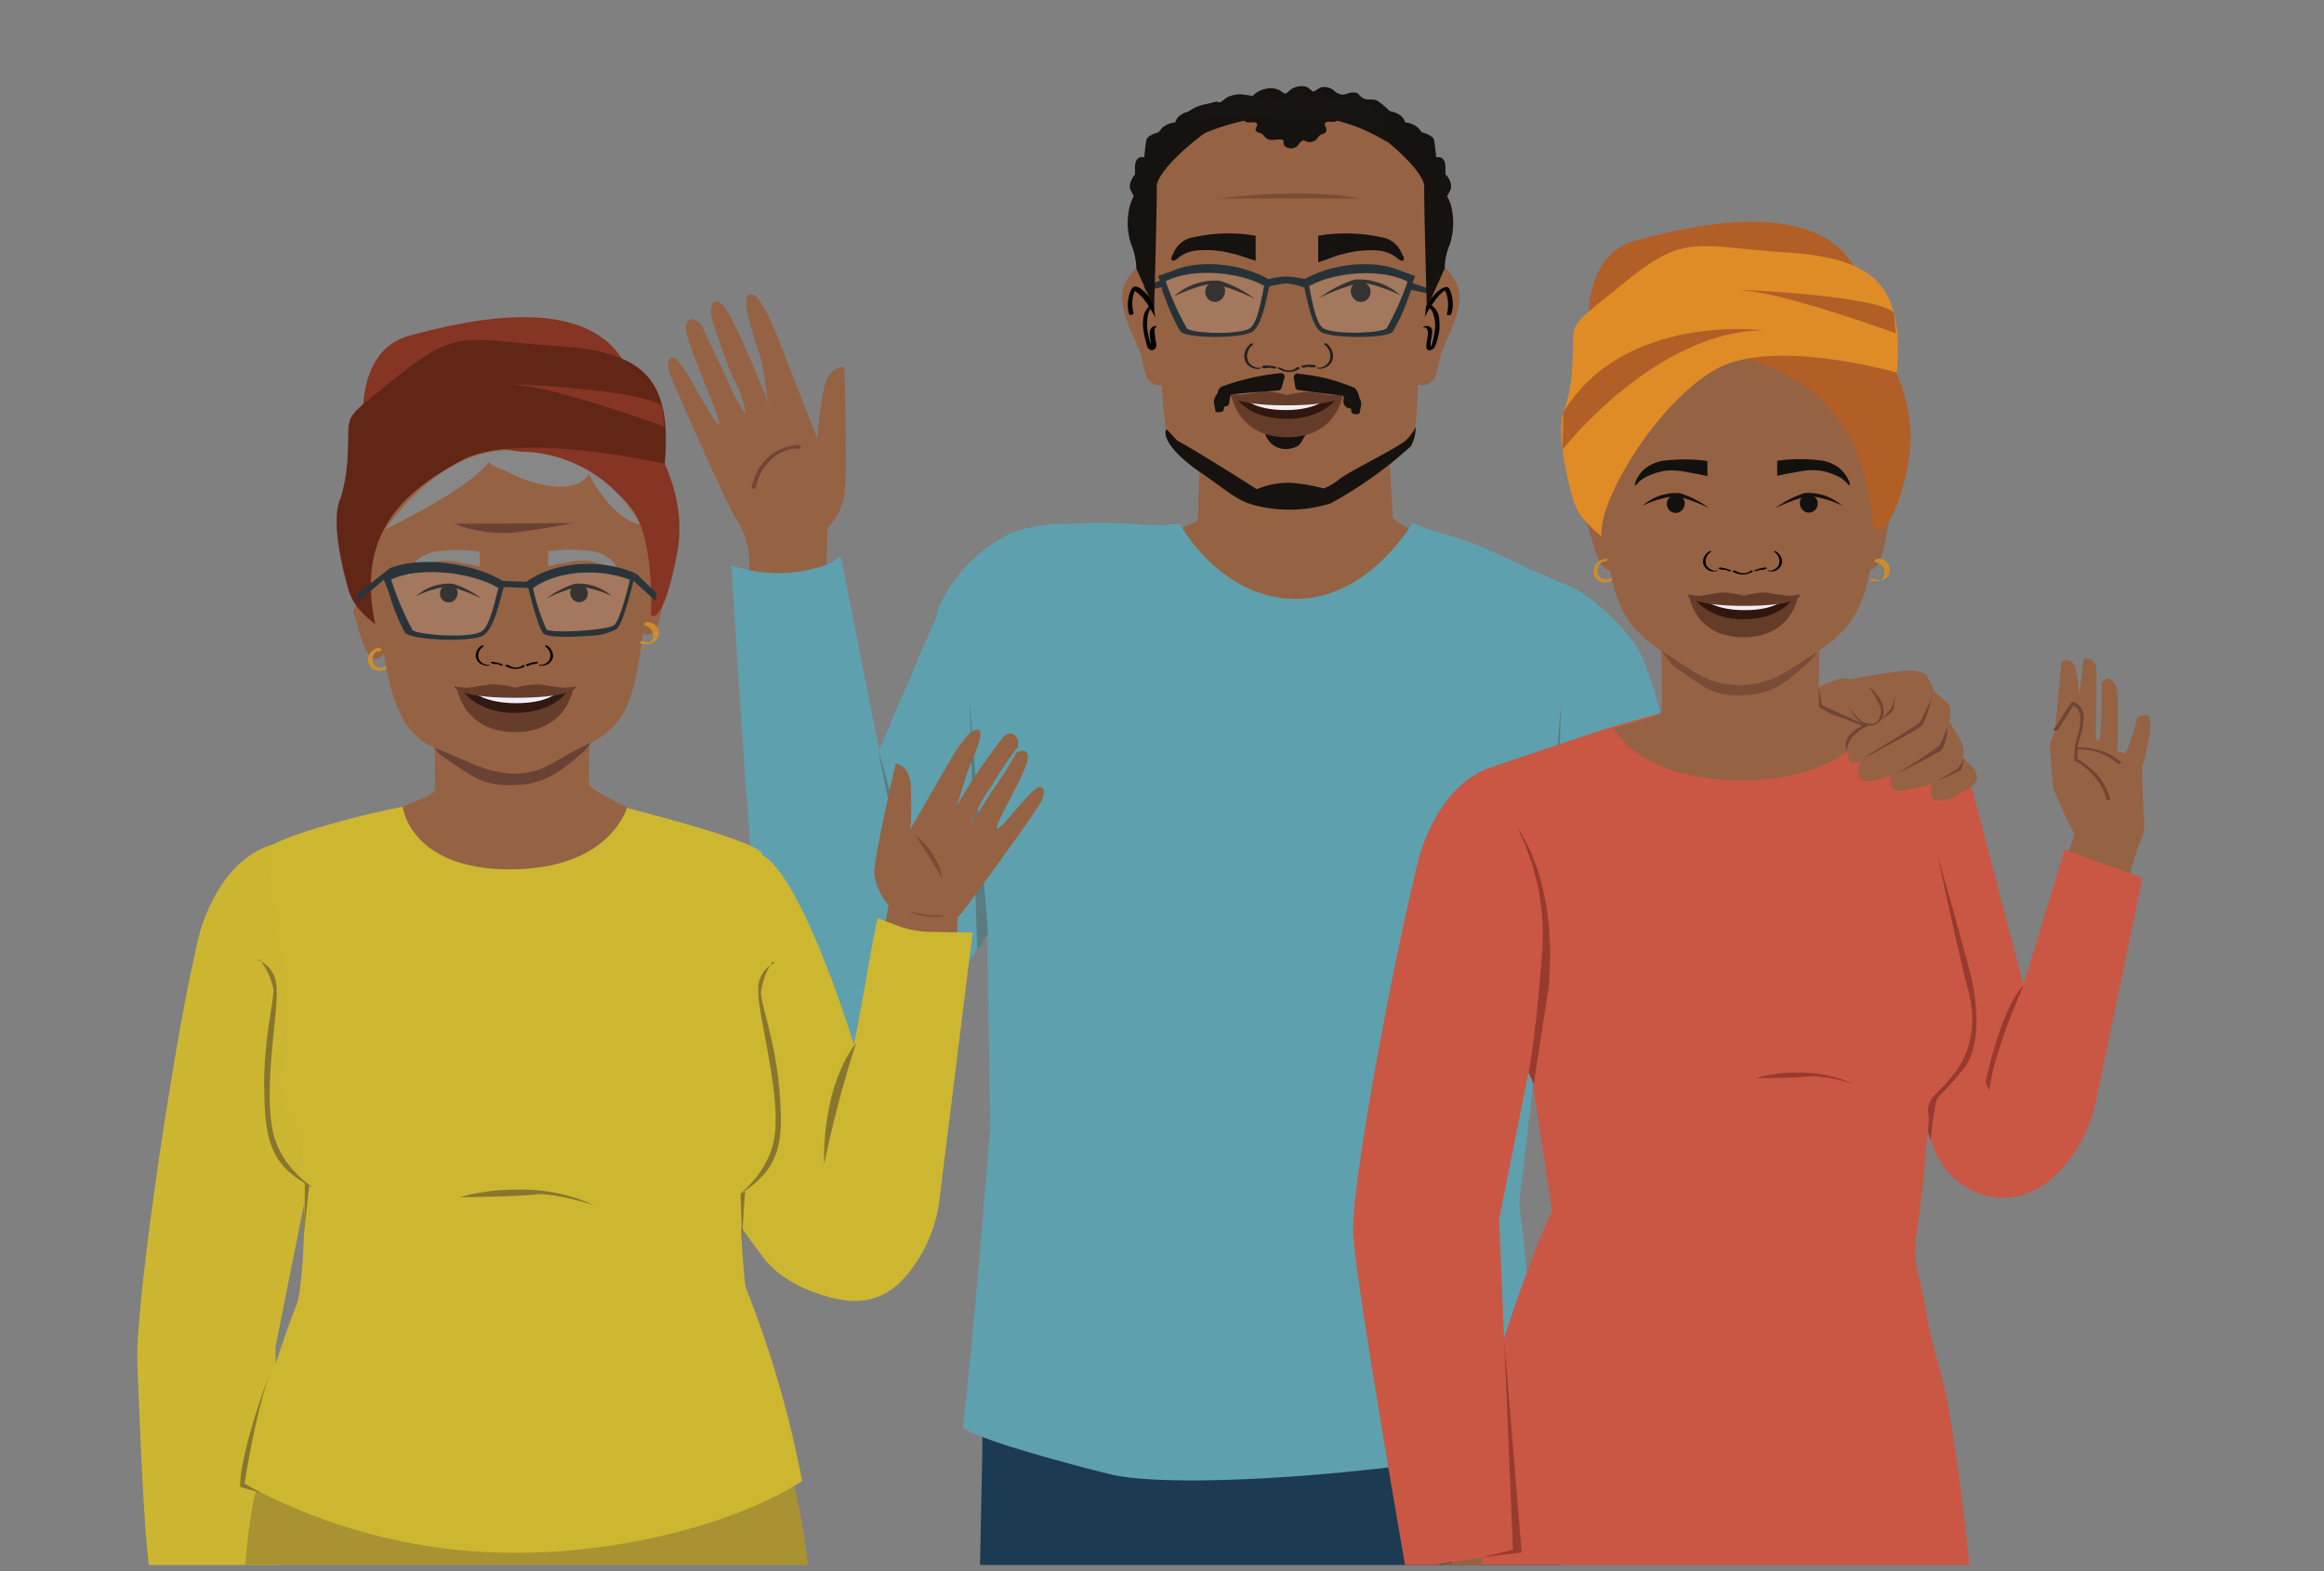 <svg id="Layer_1" data-name="Layer 1" xmlns="http://www.w3.org/2000/svg" xmlns:xlink="http://www.w3.org/1999/xlink" viewBox="0 0 205.83 139.18"><rect x="0" y="0" width="205.83" height="139.18" fill="#808080" stroke="none"/><defs><style>.cls-1{fill:none;}.cls-2{clip-path:url(#clip-path);}.cls-3{fill:#ccb631;}.cls-4{fill:#956243;}.cls-5{fill:#1c3b53;}.cls-6{fill:#5fa0ae;}.cls-7{fill:#714533;}.cls-8{fill:#587c81;}.cls-9{fill:#242f34;}.cls-10{fill:#010101;}.cls-11{fill:#231f20;}.cls-12{fill:#151210;}.cls-13{fill:#653c29;}.cls-14{fill:#31160e;}.cls-15{fill:#f1eef7;}.cls-16,.cls-26,.cls-39{fill:#fff;}.cls-16{opacity:0.14;}.cls-17{fill:#273238;}.cls-18{fill:#794c36;}.cls-19{fill:#161312;}.cls-20{fill:#c95744;}.cls-21{fill:#993a2f;}.cls-22{fill:#ce8d2a;}.cls-23{fill:#13110f;}.cls-24{fill:#b15e27;}.cls-25{fill:#df8c26;}.cls-27{fill:#a99231;}.cls-28{fill:#cdb731;}.cls-29{fill:#966244;}.cls-30{fill:#694235;}.cls-31{fill:#020202;}.cls-32{fill:#878787;}.cls-33{fill:#161412;}.cls-34{fill:#863424;}.cls-35{fill:#622616;}.cls-36{fill:#653d2a;}.cls-37{fill:#311811;}.cls-38{fill:#28343a;}.cls-39{isolation:isolate;opacity:0.14;}.cls-40{fill:#89762e;}</style><clipPath id="clip-path"><rect class="cls-1" width="205.83" height="138.61"/></clipPath></defs><g class="cls-2"><path class="cls-3" d="M24.39,119.34l4.17-20.87-4-23.74s-4.43.38-6.78,7.56c-2.11,7.93-5.9,33.52-5.61,38.58.09,1.48.46,14.21,1.11,18.45H24.81Z"/><path class="cls-4" d="M122.86,36.71l.49,9.12c.32.77,10.43,5.41,10.43,5.41l-23,7.9-16.11-7.9,11.41-5.1.31-8.86"/><path class="cls-5" d="M138,142.31a180.72,180.72,0,0,0,0-26.53l-50.93-4.66L87,128.49l-.23,11.38-.12,8.61h50.88C137.69,146.36,137.87,144.29,138,142.31Z"/><path class="cls-6" d="M137.69,51.45s2.94.37,6.86,5.23,7,34.15,8.06,40.75-2,33.31-2,33.31-5.73,1.36-8-.3L140.47,98,137,71Z"/><path class="cls-4" d="M73.3,46.76l-.17,4.77H66.19a7.13,7.13,0,0,0-.75-5.17c-1-1.4-5.39-11.55-5.94-12.78s-.34-1.95.15-1.89c.86.11,3.55,6,4,5.87s-3-7.24-2.89-8.6c.06-.65.38-.74.71-.66a1.19,1.19,0,0,1,.79.74c.26.69,1.49,3.16,2.15,4.57a13.56,13.56,0,0,0,1.66,3.11,10.12,10.12,0,0,0-1.22-3.43c-.56-1.3-1.32-3.61-1.74-4.84l0-.1c-.48-1.31.21-2.25,1-1.22,1.16,1.49,4.07,8.83,4,8.74s-.35-2-.56-3.37-2.57-7-.81-6.37c.85.29,2.26,4,2.87,5.64.71,1.8,2.77,7.07,2.77,7.07A41.46,41.46,0,0,1,73,34.27c.49-1.92,1.78-1.77,1.78-1.77s.29,9.68,0,11.34A5.56,5.56,0,0,1,73.3,46.76Z"/><path class="cls-7" d="M70.8,39.41a4.33,4.33,0,0,0-3.4,1.79,5.35,5.35,0,0,0-.84,2c0,.15.36.09.39,0a4.54,4.54,0,0,1,1.62-2.75,4,4,0,0,1,1.74-.71l.28,0h.06c.08,0,.22,0,.26-.1s0-.12-.11-.12Z"/><g id="freepik--Character--inject-1209"><path class="cls-6" d="M131,49.05l-5.89-2.75s-3.94,6.86-10.51,6.74-10.06-6.55-10.08-6.6a11.09,11.09,0,0,0-1.68.09c-.87,0-1.74-.08-2.61-.14a46.48,46.48,0,0,0-5.66,0,13.75,13.75,0,0,0-5,.82,13.3,13.3,0,0,0-6.3,6.33,10.43,10.43,0,0,0-.41,1.23l-5,11.65L74.46,49.28l-.93.62a12.83,12.83,0,0,1-8.21.34l-.54-.16s1.8,30.14,2.65,34.43c2.06,6.43,4.69,10.91,12,7.39,2.39-1.15,5.4-5.08,8-9.19l.27,17.05s-1.57,20-2.41,26.51c-.12,1,12.82,4.29,13.61,4.43,6.18,1.06,19.86-.12,26.12-1,.9-.13,10.89-5,10.89-9.94,0-.36-7.54-18.14-7.54-18.14Z"/></g><path class="cls-6" d="M123.73,122c1.29-.53,2.54-1.17,3.79-1.8s2.54-1.18,3.79-1.84a34.08,34.08,0,0,0,4.24-2.69c-.49-5.07-1-9.12-1-9.12l5-42.54c-.06-3.88-.21-7.77-.17-11.65,0-.35-3.61-1.82-4.08-2.05q-2.31-1.11-4.65-2.11c-1.56-.67-3.42-1-5-1.63-.72-.27-.18.82-.53,1.49-.16.32-.83.78-.83,1.15l-3.78,32c-.12,2.65-1,14-1,14,0,1.1-.93,17-.55,20.83a35.94,35.94,0,0,0,1.65,6.92A13.75,13.75,0,0,0,123.73,122Z"/><polygon class="cls-8" points="87.5 82.71 85.87 62.02 86.55 84.15 87.5 82.71"/><polygon class="cls-8" points="136.64 82.78 138.27 62.1 137.58 84.23 136.64 82.78"/><path class="cls-8" d="M77.78,66.4s2.85,9.32,2.68,13.51"/><path class="cls-9" d="M141.78,66.2l-2.66,24-.38,3.39c0,.12.37,0,.38-.06l2.66-24,.38-3.4c0-.11-.37,0-.38.06Z"/><path class="cls-4" d="M125.14,26s1.34-2.6,2.25-2.6c.56,0,1.9,1.49,1.88,2.9,0,1.89-1.34,4-1.66,5.15s-.28,2.69-1.75,2.68c-.58,0-1.3-1.23-1.3-1.23S124.83,27.76,125.14,26Z"/><path class="cls-10" d="M125.91,28.67a10.45,10.45,0,0,1,1.43-2.38,3.55,3.55,0,0,1,.48-.47l.1-.06,0,0h0l.14-.07c-.08,0,0,0,0,0s.05,0,0,0h0l-.16-.06a1.34,1.34,0,0,1,.25.54,3.15,3.15,0,0,1,0,1.64c0,.18.34.13.39,0a3.12,3.12,0,0,0-.08-2c-.07-.17-.15-.41-.37-.39a1.2,1.2,0,0,0-.51.21,3.46,3.46,0,0,0-.81.81,12.18,12.18,0,0,0-1.31,2.23c-.09.2.29.2.37.05Z"/><path class="cls-10" d="M126.13,29c.49,0,.31.82.27,1.09s-.22.95.21.93a.57.57,0,0,0,.49-.36,4.6,4.6,0,0,0,.3-1,3.69,3.69,0,0,0,.07-1.28,1.61,1.61,0,0,0-.74-1.38c-.09,0-.44.1-.32.15.44.19.59.75.66,1.17a3.29,3.29,0,0,1,0,1,7,7,0,0,1-.24,1.12,2.87,2.87,0,0,1-.15.37l-.07.11c0,.05-.13.06.08,0s.1,0,.08-.05-.05-.1-.06-.17a2.61,2.61,0,0,1,0-.28c0-.23.07-.45.09-.68a1.12,1.12,0,0,0,0-.63.47.47,0,0,0-.5-.23c-.06,0-.22,0-.25.09s0,.07.09.07Z"/><path class="cls-4" d="M103.52,26s-1.35-2.6-2.26-2.6c-.55,0-1.89,1.49-1.88,2.9,0,1.89,1.34,4,1.67,5.15s.27,2.69,1.74,2.68c.59,0,1.31-1.23,1.31-1.23S103.82,27.76,103.52,26Z"/><path class="cls-10" d="M103.13,28.6a13,13,0,0,0-1.19-2.08,4.32,4.32,0,0,0-.85-.91,1.22,1.22,0,0,0-.5-.24c-.23,0-.33.14-.42.32A3.06,3.06,0,0,0,100,27.8c0,.18.43.08.39-.1a3.07,3.07,0,0,1,0-1.62,2.78,2.78,0,0,1,.16-.4l0-.06v0l0,0-.18.09h0s0,0,0,0h0a.86.86,0,0,1,.28.15,4.41,4.41,0,0,1,1.09,1.26,12.88,12.88,0,0,1,.89,1.63c.08.17.46.06.39-.1Z"/><path class="cls-10" d="M102.52,28.86c-1.15,0-.5,1.31-.59,1.94l0,.09,0,0c0,.07.22,0,.2-.05l-.07-.07a1.19,1.19,0,0,1-.08-.16,4.24,4.24,0,0,1-.29-1,3.72,3.72,0,0,1-.08-1.2c0-.42.15-1.13.6-1.33.24-.11,0-.2-.15-.13a1.55,1.55,0,0,0-.79,1.19,3.44,3.44,0,0,0,0,1.06,7.06,7.06,0,0,0,.27,1.21c0,.18.13.48.32.57a.41.41,0,0,0,.51-.18,1,1,0,0,0,0-.53,7.28,7.28,0,0,1-.1-.8,1,1,0,0,1,0-.35.35.35,0,0,1,.08-.13s0,0,0,0,0,0,.06,0,.41-.18.15-.19Z"/><path class="cls-4" d="M102.22,27.28c.19,2.06.59,4,.68,6.14a28.09,28.09,0,0,0,.61,5.78,4.09,4.09,0,0,0,1,1.09,21.24,21.24,0,0,0,6.19,4.3,15.82,15.82,0,0,0,7.07,0,22,22,0,0,0,3.85-2.42,12.46,12.46,0,0,0,3.48-3.1,3.25,3.25,0,0,0,.26-1.35c.15-1.43.18-2.87.24-4.3.1-2.16.49-4.08.68-6.14s.42-10.63-.19-12.27-7.82-6-11.85-6c-2.83,0-7.23,2.17-9.81,4a6.15,6.15,0,0,0-2,2C101.8,16.65,102,25.21,102.22,27.28Z"/><path class="cls-11" d="M113.53,32.63a1.14,1.14,0,0,0,1.32-.08c.08-.07.36,0,.25.1a1.67,1.67,0,0,1-1.89,0,.07.07,0,0,1,0-.12c.06,0,.25.07.3.1"/><path class="cls-11" d="M115.29,32.4a2.86,2.86,0,0,1,1.09-.08.27.27,0,0,1,.15.09.06.06,0,0,1,0,.09,1.07,1.07,0,0,1-.59,0,.19.19,0,0,1-.16-.11c0-.05,0-.08.09-.07a.87.87,0,0,0,.48,0l.13.17a2.63,2.63,0,0,0-1,.08.23.23,0,0,1-.19-.06s-.06-.1,0-.12"/><path class="cls-11" d="M113,32.49a2.8,2.8,0,0,0-1.08-.1.24.24,0,0,0-.15.09.06.06,0,0,0,0,.09,1.11,1.11,0,0,0,.6,0,.2.2,0,0,0,.16-.11c0-.06,0-.08-.09-.07a.87.87,0,0,1-.48,0l-.13.17a2.45,2.45,0,0,1,1,.09.2.2,0,0,0,.18-.06s.07-.09,0-.11"/><path class="cls-11" d="M116.72,32.57a1.11,1.11,0,0,0,1-.56,1.22,1.22,0,0,0-.43-1.49s0-.08,0-.1a.3.3,0,0,1,.19,0,1.41,1.41,0,0,1,.58,1.27,1.09,1.09,0,0,1-.82.91,1.34,1.34,0,0,1-.4.07s-.15,0-.17-.07,0-.08.07-.08"/><path class="cls-11" d="M111.55,32.58a1.14,1.14,0,0,1-1-.56,1.23,1.23,0,0,1,.43-1.49s0-.08,0-.09a.22.22,0,0,0-.19,0,1.39,1.39,0,0,0-.58,1.26,1.13,1.13,0,0,0,.82.92,1.87,1.87,0,0,0,.4.07s.15,0,.18-.08,0-.08-.08-.08"/><path class="cls-12" d="M120.09,25a1,1,0,0,1,1,.19.89.89,0,0,1,.28.43,1,1,0,0,1-.23.86.87.87,0,0,1-1,.17,1,1,0,0,1-.47-1.12.87.87,0,0,1,.41-.53"/><path class="cls-12" d="M108.05,25a1,1,0,0,0-1,.19.89.89,0,0,0-.28.43,1,1,0,0,0,.22.86.87.87,0,0,0,1,.17,1,1,0,0,0,.48-1.12.91.91,0,0,0-.41-.53"/><path class="cls-12" d="M111.14,26.47A10,10,0,0,0,108,24.86a5.45,5.45,0,0,0-4,1.37s2.55-1.2,3.64-1.07A19,19,0,0,1,111.14,26.47Z"/><path class="cls-12" d="M116.87,26.38A10.14,10.14,0,0,1,120,24.76a5.49,5.49,0,0,1,4,1.37s-2.54-1.19-3.64-1.06A18.55,18.55,0,0,0,116.87,26.38Z"/><path class="cls-12" d="M116.75,20.89c0,.38,0,.75,0,1.12s0,.94,0,1.22c.84-.25,1.59-.61,2.13-.71a9.19,9.19,0,0,1,3.25-.33,3.33,3.33,0,0,1,1.41.51c.14.09.51.48.71.38s0-.5-.07-.55A2.31,2.31,0,0,0,122.27,21a14.64,14.64,0,0,0-5.52-.12"/><path class="cls-12" d="M111.21,20.89c0,.38,0,.75,0,1.12s0,.8,0,1.08c-.82-.24-1.53-.53-2.06-.63a9.12,9.12,0,0,0-3.24-.27,3.2,3.2,0,0,0-1.38.51c-.14.09-.5.48-.7.38s0-.5.06-.55A2.31,2.31,0,0,1,105.78,21a14.17,14.17,0,0,1,5.43-.12"/><path class="cls-12" d="M125.38,37.82a4.13,4.13,0,0,1-1,1.3c-1.64,1.09-4.83,2.61-5.77,3.33a4.42,4.42,0,0,1-1.39.81,14.47,14.47,0,0,0-3-.5,7.21,7.21,0,0,0-2.91.57s-5.37-3.43-7-4.28c-.12-.06-.89-1-1-1s-.63,1.3,3.07,3.83c2.58,1.76,3.25,2.61,5.31,3a12.24,12.24,0,0,0,6.17-.3,37.15,37.15,0,0,0,7.1-5.06A3.5,3.5,0,0,0,125.38,37.82Z"/><path class="cls-12" d="M115.84,38.29,112,38.14a1.88,1.88,0,0,0,2,1.63C115.47,39.62,115.16,38.93,115.84,38.29Z"/><path class="cls-13" d="M114,35.33c1.87,0,4.9-.21,4.9-.21s-.56,3.61-4.9,3.61-4.91-3.61-4.91-3.61S112.1,35.33,114,35.33Z"/><path class="cls-14" d="M114,35.33c.89,0,4.48-.14,4.48-.14S117.25,37.1,114,37.1c-3.49,0-4.52-1.88-4.52-1.88Z"/><path class="cls-15" d="M113.92,35.46c.89,0,3.6-.14,3.6-.14s-1,1-3.65,1-3.52-.92-3.52-.92Z"/><path class="cls-13" d="M108.87,34.85a6.37,6.37,0,0,0,1.06.11c.73-.06,1.62-.25,2.16-.29A8.16,8.16,0,0,1,114,35a8,8,0,0,1,1.88-.28c.54,0,1.43.23,2.17.29a6.21,6.21,0,0,0,1-.11c.13,0-.12,1-5.11,1S108.74,34.89,108.87,34.85Z"/><path class="cls-12" d="M114.59,33.44l.13.86a.31.31,0,0,0,.25.24c.88.12,4.2.58,5,.57H120l.25.22c.29-.06-.06-.89-.34-1a20,20,0,0,0-2.13-.74,18.51,18.51,0,0,0-2.92-.5A.3.3,0,0,0,114.59,33.44Z"/><path class="cls-12" d="M113.76,33.45l-.25.88a.32.32,0,0,1-.26.24c-.87.11-4.29.26-5,.52h-.06L108,35c-.29-.06-.09-.65.19-.75a17.72,17.72,0,0,1,2.29-.7,20.09,20.09,0,0,1,3-.5A.31.31,0,0,1,113.76,33.45Z"/><path class="cls-16" d="M105.11,29.1a24.62,24.62,0,0,1-1.87-4.16c2.33-1.22,6.53-.85,8.73.4-.27,1.2-.59,3.29-1.26,3.73-1,.64-5.3.46-5.6,0Z"/><path class="cls-16" d="M122.8,29.1c-.31.43-4.64.61-5.61,0-.67-.44-1-2.53-1.25-3.73,2.2-1.25,6.4-1.62,8.73-.4a25.44,25.44,0,0,1-1.87,4.16Z"/><path class="cls-17" d="M126.52,25.56l-1.42-.49c.07-.21.15-.43.24-.63l-1.13-.39c-2.62-1.19-6.39-.63-8.65.67a7.84,7.84,0,0,0-1.64-.23,6.35,6.35,0,0,0-1.57.24c-2.25-1.31-6-1.88-8.65-.68l-1.14.39a3.69,3.69,0,0,1,.17.42l-1.39.48.11.4,1.46-.3a.54.54,0,0,1,0,.22l.19.48a17.6,17.6,0,0,0,1.43,3.19c.49.68,5.44.67,6.38.05s1.28-3.19,1.5-4a8.43,8.43,0,0,1,1.51-.28,5.61,5.61,0,0,1,1.6.38c.23.92.62,3.35,1.48,3.92s5.88.63,6.37-.05a17.57,17.57,0,0,0,1.44-3.19l.19-.48,1.4.3Zm-15.81,3.51c-1,.64-5.3.46-5.6,0a24.62,24.62,0,0,1-1.87-4.16c2.33-1.22,6.53-.85,8.73.4C111.7,26.54,111.38,28.63,110.71,29.07Zm12.09,0c-.31.43-4.64.61-5.61,0-.67-.44-1-2.53-1.25-3.73,2.2-1.25,6.4-1.62,8.73-.4A25.44,25.44,0,0,1,122.8,29.1Z"/><path class="cls-12" d="M102.22,27.28s.26-9.26.23-10.76,4.63-5.49,7.06-6.34-2.77-.58-4.05-.34-1.36,1-1.36,1a2.1,2.1,0,0,0-1.17.48l-.33.4s-1,.24-1.08.71-.18,1.51-.18,1.51-.82-.27-.82.92,0,.6,0,.6-.7.79-.36,1.42.23.56.23.56a3.74,3.74,0,0,0-.3.72,6.12,6.12,0,0,0,.07,3.42,5.78,5.78,0,0,1,.48,2.21Z"/><path class="cls-12" d="M126.37,27.28s-.26-9.26-.23-10.76-4.63-5.49-7.06-6.34,2.71-.59,4-.34,1.36,1,1.36,1a2,2,0,0,1,1.16.48l.34.4s1,.24,1.08.71.18,1.51.18,1.51.82-.27.82.92.05.6.05.6.7.79.36,1.42-.24.56-.24.56a3.33,3.33,0,0,1,.31.72,6.31,6.31,0,0,1-.07,3.42,5.78,5.78,0,0,0-.48,2.21Z"/><path class="cls-12" d="M105.57,9.87A7.09,7.09,0,0,1,107.72,9a1.08,1.08,0,0,1,.73.42s.17-.66.77-.58a4.88,4.88,0,0,1,.84.16s.42-.51.69-.51a1.36,1.36,0,0,1,.65.35.63.63,0,0,1,.66-.35c.46.08.57.31.57.31a.64.64,0,0,1,.73-.31,2.08,2.08,0,0,1,.78.35s.49-.56.79-.38l.31.19s.34-.48.61-.22a2.71,2.71,0,0,0,.46.37s.12-.23.5-.15a1.2,1.2,0,0,1,.54.2,2,2,0,0,1,.69-.1.44.44,0,0,1,.35.38.5.5,0,0,1,.74-.28l.52.28a4.32,4.32,0,0,1,1,.4c.34.23.19,1,.19,1l2.06,2.08a15.39,15.39,0,0,0-8.47-2.39,20.47,20.47,0,0,0-9.15,2.22Z"/><path class="cls-18" d="M107.9,17.58s7.42-1,12.5,0"/><path class="cls-12" d="M111.14,10.05a1.92,1.92,0,0,0-.83.24.28.28,0,0,0,.07.52c.29.09.72-.07.92.1s-.2.45-.07.66.34.18.51.27.27.31.45.43a1,1,0,0,0,.76.09c.25-.07.42-.24.41-.42a.22.22,0,0,1,0-.14c.12-.21.7,0,.93-.14s.08-.18.12-.28a.52.52,0,0,1,.2-.22l.56-.46c.06-.06.14-.12.16-.19s-.09-.31-.3-.39a2.21,2.21,0,0,0-.69-.1c-1,0-1.92-.07-2.87-.06"/><path class="cls-12" d="M117.55,9.88a1.71,1.71,0,0,1,.83.28.33.33,0,0,1-.07.59c-.29.11-.72-.07-.92.12s.2.52.07.76-.34.21-.51.32-.27.34-.45.48a.88.88,0,0,1-.76.11.53.53,0,0,1-.41-.49.26.26,0,0,0,0-.15c-.12-.24-.7,0-.93-.16s-.08-.22-.11-.33a.73.73,0,0,0-.21-.26l-.55-.52a.69.69,0,0,1-.17-.22c-.07-.17.09-.36.3-.45a2,2,0,0,1,.7-.12c1-.05,1.91-.07,2.87-.06"/><path class="cls-12" d="M115.88,10.44a1.71,1.71,0,0,1,.83.28.33.33,0,0,1-.07.59c-.29.11-.72-.07-.92.11s.2.52.07.77-.34.2-.51.31-.26.35-.45.49a.88.88,0,0,1-.76.11.51.51,0,0,1-.4-.49.38.38,0,0,0,0-.15c-.11-.24-.7,0-.93-.16s-.08-.22-.11-.33a.73.73,0,0,0-.21-.26l-.55-.53a.56.56,0,0,1-.17-.21c-.07-.18.09-.36.3-.45a2,2,0,0,1,.7-.12c1-.05,1.91-.07,2.87-.07"/><path class="cls-12" d="M108.08,34.61a1.36,1.36,0,0,0-.55.81,1.42,1.42,0,0,0,0,.36l.12.56a.21.21,0,0,0,0,.1.22.22,0,0,0,.11.05,1,1,0,0,0,.39,0,.32.32,0,0,0,.26-.26.43.43,0,0,1,0-.16c0-.09.18-.08.28-.11.26-.07.18-.79.29-1s.6-.13.94-.25a2.72,2.72,0,0,0,.5-.19.53.53,0,0,0,.28-.43"/><path class="cls-12" d="M120,34.78a1.35,1.35,0,0,1,.54.82,1.47,1.47,0,0,1,0,.36l-.12.55a.22.22,0,0,1,0,.11s-.07,0-.11.05a1,1,0,0,1-.38,0,.32.32,0,0,1-.26-.26.43.43,0,0,0,0-.16c0-.1-.18-.08-.28-.11a.66.66,0,0,1-.41-.63c0-.23.16-.5-.17-.62a11.11,11.11,0,0,1-1.15-.22.5.5,0,0,1-.27-.43"/><path class="cls-19" d="M105.17,10.29a2.68,2.68,0,0,1,2.18-.91,1.89,1.89,0,0,0,.75,0c.27-.1.45-.37.69-.55a1.72,1.72,0,0,1,1.69,0,.76.76,0,0,0,.43.1c.23,0,.36-.28.51-.45a1.17,1.17,0,0,1,1.42-.24c.26.14.47.39.77.41.55,0,.89-.78,1.44-.74s.8.66,1.24.52c.22-.07.34-.3.54-.4.59-.28,1.08.68,1.73.7.46,0,1-.45,1.33-.17.12.09.19.25.31.35s.57.08.86.11a2.07,2.07,0,0,1,1.23.82l.84,1"/><path class="cls-12" d="M105.61,10.26c1-1,2.06-.31,3-1,.14-.1.25-.26.39-.35.4-.25.65-.08,1,0A1.61,1.61,0,0,0,111,9a2.27,2.27,0,0,0,.75-.45c.67-.47.7-.06,1.3.15a1.87,1.87,0,0,0,1.61-.42c.25-.15.17-.16.43-.09s.3.23.46.29a1.16,1.16,0,0,0,.76,0c.23,0,.52-.3.72-.3s.63.46.9.56a1.55,1.55,0,0,0,.88,0c.29-.06.35-.15.63-.05s.33.26.57.35c.48.17,1,0,1.41.37a13.13,13.13,0,0,1,1.29,1.4c.17.19,1.07-.15.91-.33A6.84,6.84,0,0,0,122,8.93c-.42-.22-.93,0-1.32-.26s-.28-.38-.58-.46a1.46,1.46,0,0,0-.51,0,5.11,5.11,0,0,1-.64.18,1.27,1.27,0,0,1-.8-.37,1.4,1.4,0,0,0-1-.31c-.27,0-.68.4-.88.4a4,4,0,0,0-.52-.4,1.23,1.23,0,0,0-.38-.08,1.83,1.83,0,0,0-1,.26c-.13.07-.4.39-.52.4s-.37-.22-.53-.3a1.77,1.77,0,0,0-1.22-.12,2.19,2.19,0,0,0-.92.41,1.43,1.43,0,0,0-.31.34c.09-.11,0-.16-.2-.16a7.9,7.9,0,0,0-.85-.11,2.83,2.83,0,0,0-1.07.24c-.21.1-.35.27-.54.38a1.14,1.14,0,0,1-.79.19,3.78,3.78,0,0,0-2.65,1.15c-.21.22.7.12.87-.06Z"/><path class="cls-7" d="M184.51,65.68a2.85,2.85,0,0,0,.48,1c.29.28,2.12,1.44,2.12,1.44a17.29,17.29,0,0,1-2.35-1.24c-.28-.3-.25-1.35-.25-1.35"/><g id="freepik--character-2--inject-2"><path class="cls-4" d="M182.58,58.64,182,64.75l-.44,1.11s.19,3.29.31,4a38,38,0,0,0,1.86,4l-1.18,3.6,5.9.75a24.32,24.32,0,0,1,1.09-3.63,3.6,3.6,0,0,0,.34-2.07c-.06-.65-.16-4.55-.16-4.55s1.38-4.67.35-4.64a3.77,3.77,0,0,0-.75.2s-.78,3.05-1.16,3.18l-.63-.18s.12-4.39,0-5.17-.42-1.29-1-1.23c0,0-.4.29-.39.49s0,5.07-.27,5-.25-.47-.25-.47.14-5.91,0-6.23a.89.89,0,0,0-1.08-.55l-.4,3.34s-.09-2.71-.63-3.06A.74.74,0,0,0,182.58,58.64Z"/><path class="cls-20" d="M182.85,75.25l-3.64,12-4.49-17.2c-.51-1.92-1.25-3.35-3.13-4L166.93,65l3.47,34.27.92,2.59a6.81,6.81,0,0,0,3.37,3.58c2.82,1.37,5.75.45,7.82-1.8a13.2,13.2,0,0,0,3.14-6.22l4.1-19.66Z"/><path class="cls-20" d="M172.57,124.68c-.33-2.08-1-4.11-1.5-6.13-.29-1.14-.47-2.31-.67-3.47s-.6-2.23-.72-3.36a10.14,10.14,0,0,1,.07-2.46A140.79,140.79,0,0,0,171,83.74c.09-2.91.66-17.59.66-17.59l-8-2.16-2.11-.43-.17-.09a1.47,1.47,0,0,0,0,.38l0,.2a7.14,7.14,0,0,1-5.58,3.6,16.62,16.62,0,0,1-2.44,0,8,8,0,0,1-6.22-3.62l-.05-.87-5,1.43-10.54,3.54,5.91,39.11-.91,2.06a127.4,127.4,0,0,0-8.45,32.83,52.67,52.67,0,0,0-.27,6.33h47.4C174.73,140.5,173.88,132.54,172.57,124.68Z"/><path class="cls-20" d="M136.54,89.15l-4.9-21s-3.73.94-5.86,7.42c-1.85,6.94-6.19,29.31-5.93,33.79s4.68,29.77,4.68,29.77l9.47-1.87L132.77,108Z"/></g><path class="cls-4" d="M133.9,146.61s-1-3-1.27-3.64a13.91,13.91,0,0,0-1.29-1.85l-.08-3.19-5.93,1c.22.95.48,1.84.8,2.93l.12,6.61h8Z"/><path class="cls-21" d="M170.75,100.23c.22-2.21-.25-1.71.26-2.78s5-3.49,3.27-9.89c-.84-3.15-2.69-11.88-2.69-11.88s2.38,8.37,2.93,10.6,1.09,6.3-.66,8.45-2.12,2.19-2.36,2.73A27.06,27.06,0,0,0,171,101Z"/><path class="cls-21" d="M179.21,87.3s-2.81,6.31-3,9.3l-.36-.74S177.19,89.31,179.21,87.3Z"/><path class="cls-21" d="M135.37,95c.7-3.46,1.17-10.16,1.17-10.16a20.93,20.93,0,0,0-2.16-11.52s3.6,4.45,2.79,14.06L135.84,96Z"/><polygon class="cls-21" points="131.26 137.93 134 137.26 133.23 118.79 134.77 137.5 131.26 137.93"/><path class="cls-7" d="M182.19,64.75l1.53-2.39-.26.07c1.22.39.74,2.13.49,3a3.74,3.74,0,0,0-.19.73l-.06,1.2a.05.05,0,0,0,0,0,5.6,5.6,0,0,1,2.89,3.48c0,.1.34,0,.31-.08a5.53,5.53,0,0,0-1.55-2.55,14.27,14.27,0,0,0-1.34-1c-.09-.07,0,0,0,0a1.7,1.7,0,0,1,0-.39c0-.31,0-.65.05-1,0-.15.11-.31.16-.47a7.42,7.42,0,0,0,.32-1.69,1.4,1.4,0,0,0-.85-1.48.25.25,0,0,0-.27.07l-1.54,2.39c-.07.12.23.08.29,0Z"/><path class="cls-7" d="M184.08,66.38a5.14,5.14,0,0,1,3.48,1.25c.09.07.38,0,.29-.13a5,5,0,0,0-2.34-1.15,5.88,5.88,0,0,0-1.32-.16c-.06,0-.17,0-.2.09s0,.1.09.1Z"/><path class="cls-4" d="M161.14,62.58c-.14-.44,0-5.18,0-5.18l-7,1.08-7-1.08s.14,5.23,0,5.67-4.22,1.42-4.22,1.42,2.13,4.6,11.23,4.6,11.45-4.6,11.45-4.6S161.28,63,161.14,62.58Z"/><path class="cls-18" d="M147.14,57.68c.11.08.92,1.15,1,1.24,2.87,2,3.3,2.59,5.78,2.69,2.49-.1,3.56-.44,6.23-2.93.9-.84.7-1.12.9-1.28C156.62,57.39,151.61,57.65,147.14,57.68Z"/><path class="cls-4" d="M142.62,43.68s-1.34-2.07-2.11-2c-.46,0,.61,1.09.74,2.27.18,1.58-1,1.78-.62,2.68s.84,4,2.07,3.88c.49-.05,1-1.13,1-1.13S143,45.08,142.62,43.68Z"/><path class="cls-22" d="M142.21,49.51a1.17,1.17,0,0,0-1.09,1,1,1,0,0,0,.19.69.86.86,0,0,0,.42.31,1.29,1.29,0,0,0,1.17-.15s.11-.1,0-.15a.3.3,0,0,0-.27,0,.71.71,0,0,1-.65.07.82.82,0,0,1-.19-.09.6.6,0,0,1-.13-.14.87.87,0,0,1,0-1.07.67.67,0,0,1,.22-.19.57.57,0,0,1,.27-.08c.07,0,.2,0,.21-.13s-.11-.09-.16-.08Z"/><path class="cls-4" d="M165,43.61s1.13-2.18,1.89-2.18c.47,0-.49,1.15-.51,2.34,0,1.59,1.17,1.67.89,2.6s-.43,4.08-1.67,4.07c-.48,0-1.09-1-1.09-1S164.73,45.05,165,43.61Z"/><path class="cls-4" d="M166.64,44.9h0c-.27,1.38-.61,2.84-.84,4.51-.61,4.4-1.92,6.42-4.91,8.36s-4.07,2.83-6.78,2.93c-2.7-.1-3.64-.89-6.77-2.93s-4.3-4-4.91-8.36c-.14-1-.31-1.89-.49-2.75-.13-.64-.26-1.26-.37-1.86v0h0a14.71,14.71,0,0,1-.1-6.71,13.5,13.5,0,0,1,5.91-7.7h0a12.61,12.61,0,0,1,6.73-1.95,13.51,13.51,0,0,1,12.66,9.65A14.94,14.94,0,0,1,166.64,44.9Z"/><path class="cls-10" d="M155,50.61a1.19,1.19,0,0,1-1.28-.06c-.08-.06-.35,0-.24.09a1.7,1.7,0,0,0,1.74,0c.05,0,0-.07,0-.09a.23.23,0,0,0-.2,0"/><path class="cls-10" d="M153.31,50.52a2.77,2.77,0,0,0-.94-.24.27.27,0,0,0-.15,0,0,0,0,0,0,0,.08,1,1,0,0,0,.52.11.18.18,0,0,0,.16-.06s0-.07-.07-.07a.83.83,0,0,1-.41-.1l-.15.13a2.36,2.36,0,0,1,.84.21.22.22,0,0,0,.18,0s.07-.07,0-.09"/><path class="cls-10" d="M152,50.56a1.07,1.07,0,0,1-.86-.46,1,1,0,0,1,.39-1.22s0-.06,0-.08a.29.29,0,0,0-.18.05,1.12,1.12,0,0,0-.52,1,1,1,0,0,0,.74.75,1.49,1.49,0,0,0,.36,0,.17.17,0,0,0,.16-.06s0-.06-.07-.06"/><path class="cls-10" d="M155.39,50.52a2.72,2.72,0,0,1,.94-.24.22.22,0,0,1,.14,0s0,.06,0,.08a1,1,0,0,1-.52.11.2.2,0,0,1-.16-.06s0-.07.07-.07a.84.84,0,0,0,.42-.1l.14.13a2.42,2.42,0,0,0-.84.21.2.2,0,0,1-.17,0s-.07-.07,0-.09"/><path class="cls-10" d="M156.66,50.56a1.06,1.06,0,0,0,.86-.46,1,1,0,0,0-.38-1.22s0-.06,0-.08a.25.25,0,0,1,.17.05,1.09,1.09,0,0,1,.52,1,1,1,0,0,1-.74.75,1.34,1.34,0,0,1-.35,0s-.14,0-.16-.06,0-.06.06-.06"/><path class="cls-23" d="M157.4,40.82v.75c0,.2,0,.39,0,.58.69-.17,1.29-.27,1.74-.34a6.15,6.15,0,0,1,2-.14,5.12,5.12,0,0,1,1.26.36,3.2,3.2,0,0,1,.67.32c.46.31.66.66.73.62s0-.33-.05-.36a3,3,0,0,0-1-1.27,3.86,3.86,0,0,0-1.28-.53,14.39,14.39,0,0,0-4.06,0"/><path class="cls-23" d="M159.8,43.84a.85.85,0,0,1,.92.17.78.78,0,0,1,.25.38.84.84,0,0,1-.2.77.76.76,0,0,1-.9.16.86.86,0,0,1-.43-1,.8.8,0,0,1,.36-.47"/><path class="cls-23" d="M157.25,45a8.35,8.35,0,0,1,2.59-1.33,4.5,4.5,0,0,1,3.31,1.12,8.69,8.69,0,0,0-3-.87A15.19,15.19,0,0,0,157.25,45Z"/><path class="cls-23" d="M151.22,40.85c0,.25,0,.5,0,.75v.57c-.7-.16-1.29-.27-1.74-.34a6.47,6.47,0,0,0-2-.14,6.22,6.22,0,0,0-1.26.36,3.78,3.78,0,0,0-.67.32c-.47.31-.66.66-.74.63s.05-.33.06-.37a2.94,2.94,0,0,1,1-1.26,3.87,3.87,0,0,1,1.29-.54,14.93,14.93,0,0,1,4.06,0"/><path class="cls-23" d="M148.81,43.87a.85.85,0,0,0-.92.17.78.78,0,0,0-.24.38.85.85,0,0,0,.2.77.78.78,0,0,0,.9.16.87.87,0,0,0,.43-1,.76.76,0,0,0-.37-.47"/><path class="cls-23" d="M151.36,45a8.26,8.26,0,0,0-2.59-1.32,4.45,4.45,0,0,0-3.3,1.12,8.69,8.69,0,0,1,3-.87A15.18,15.18,0,0,1,151.36,45Z"/><path class="cls-24" d="M139.46,33.29a25.22,25.22,0,0,1,13-1.86c7.32.93,10.84,5.55,12.07,8.85a23.66,23.66,0,0,1,1.36,6.62s1.79.91,3.1-5.79c1.91-9.76-8.77-18.38-11.14-18.38S142.86,22.37,139.46,33.29Z"/><path class="cls-24" d="M140.77,30.44s-1.22-7.69,4.08-9.13,16.47-4,19.74,3Z"/><path class="cls-25" d="M140.5,46.25a4.65,4.65,0,0,1-1.17-2c-.59-2.07-1.62-6.37-.67-8.27a15.48,15.48,0,0,0,.61-4c.21-3.81-.7-2.64,4.66-7s6.29-3.14,14.32-2.62S168.6,25.47,168,33c0,0-10.81-3.11-15.92-.35s-10.59,11.64-10.22,14.84A9,9,0,0,1,140.5,46.25Z"/><path class="cls-24" d="M138.39,39.81s8.18-10.46,17.74-10.55c0,0-12.24-1.6-17.67,7.24Z"/><path class="cls-24" d="M167.91,29.52s-9.46-3.44-13.08-3.74,11.45.28,12.9,1.92Z"/><ellipse class="cls-26" cx="154.35" cy="53.79" rx="3.18" ry="0.67"/><path class="cls-22" d="M166,49.79a.93.93,0,0,1,.9.73.89.89,0,0,1-.09.6.69.69,0,0,1-.16.22l0,0h0l0,0-.09.05h-.11a.75.75,0,0,1-.46-.11.33.33,0,0,0-.24,0s-.17.07-.11.1a1.24,1.24,0,0,0,1,0,1.07,1.07,0,0,0,.48-.26,1,1,0,0,0,0-1.31,1.08,1.08,0,0,0-.79-.32.46.46,0,0,0-.26.07c-.06,0-.06.07,0,.07Z"/><path class="cls-13" d="M154.42,53.13c-1.83,0-4.79-.21-4.79-.21s.55,3.52,4.79,3.52,4.79-3.52,4.79-3.52S156.25,53.13,154.42,53.13Z"/><path class="cls-14" d="M154.44,53.13c-.87,0-4.37-.14-4.37-.14s1.15,1.86,4.3,1.86c3.41,0,4.41-1.84,4.41-1.84Z"/><path class="cls-15" d="M154.48,53.26c-.87,0-3.52-.15-3.52-.15s.95.93,3.56.93,3.44-.9,3.44-.9Z"/><path class="cls-13" d="M159.4,52.66a7.31,7.31,0,0,1-1,.11c-.72-.06-1.59-.25-2.11-.29a8.28,8.28,0,0,0-1.84.28,8.28,8.28,0,0,0-1.84-.28c-.52,0-1.39.23-2.11.29a7.31,7.31,0,0,1-1-.11c-.13,0,.12,1,5,1S159.53,52.69,159.4,52.66Z"/><path class="cls-4" d="M160.79,61.61a2.15,2.15,0,0,0,1,1.38A22.11,22.11,0,0,0,165,64.17l.36.12s-1.63,1.27-1.72,1.78.07,1.37.34,1.45a2.6,2.6,0,0,0,.93-.1s-.6.9-.2,1.41,1,.35,1.39.3a7.81,7.81,0,0,0,1.32-.44s-.13,1.09.49,1.3,3.2-.56,3.2-.56-.42,1.19.3,1.41a2.88,2.88,0,0,0,2.16-.54c.65-.38,1.49-.88,1.52-1.27a1.45,1.45,0,0,0-.38-1.09l-.87-.84a2.31,2.31,0,0,0,0-1.08c-.18-.47-1.22-2.15-1.22-2.15a2,2,0,0,0,0-1.42,5.87,5.87,0,0,0-1.29-1.13s-.56-1.58-.92-1.68a3.77,3.77,0,0,0-2-.19,42.81,42.81,0,0,0-4.47.71,2.19,2.19,0,0,0-1.38.08C161.9,60.54,160.68,60.75,160.79,61.61Z"/><path class="cls-7" d="M173.86,67.21a2.37,2.37,0,0,1-.44.83c-.25.21-1.79,1.07-1.79,1.07a14.68,14.68,0,0,0,2-.9c.24-.23.26-1.09.26-1.09"/><path class="cls-7" d="M172.45,64.36s.06,1.65-.64,2.18a43.7,43.7,0,0,1-3.95,2,29.65,29.65,0,0,0,3.93-2.53A9.41,9.41,0,0,0,172.45,64.36Z"/><path class="cls-7" d="M171.11,61.68s-.53,2.34-1,2.69-4.33,2.41-4.6,2.55l-.39.15S169.66,64.32,170,64A15.47,15.47,0,0,0,171.11,61.68Z"/><path class="cls-7" d="M163.7,62.53A4.57,4.57,0,0,0,165,64.17a1.31,1.31,0,0,0,1.8-.81,2.1,2.1,0,0,0-.39-1.58,4,4,0,0,0-.88-1,12.32,12.32,0,0,1,1.06,2c0,.32-.06,1.26-.7,1.31a1.48,1.48,0,0,1-1.44-.63A4.9,4.9,0,0,1,163.7,62.53Z"/><path class="cls-7" d="M166.61,63.78s1-.65,1.1-1a9.45,9.45,0,0,0,.11-1.31,3.27,3.27,0,0,1-.39,1.36Z"/><polygon class="cls-7" points="161.08 60.86 161.09 62.58 161.44 62.84 161.08 60.86"/><path class="cls-21" d="M164.14,96a11.38,11.38,0,0,0-5-1,12.9,12.9,0,0,0-3.66.49s3.82,0,4.92-.18A13.83,13.83,0,0,1,164.14,96Z"/><path class="cls-7" d="M161.21,62.4l4.2,1.89-.16.12s-2.51-1-2.82-1.06a10,10,0,0,1-1.17-.65Z"/><path class="cls-7" d="M165.35,64.29s-1.95,1-1.74,2.25c0,0-.75-1.27,1.33-2.25Z"/><path class="cls-4" d="M78.69,80.16l-.45,2.62,6.52.94a24.64,24.64,0,0,1,.08-2.49c1-1.09,6.55-8.89,7.17-9.88s.53-1.64.1-1.65c-.75,0-3.43,3.83-3.8,3.68s2.65-5,2.72-6.23c.06-.92-.7-.65-1-.49a31.54,31.54,0,0,1-1.94,3.07c-1.14,1.67-1.93,3.13-2,3.08a14.12,14.12,0,0,1,1.76-3.25,32.6,32.6,0,0,1,2.29-3.4c.21-.9-.52-1.61-1.24-.93a49.54,49.54,0,0,0-4.17,6.15s.54-1.65.9-2.83,1.72-3.7,1-3.89-1.93,1.7-2.66,3L80.65,73.4a38.12,38.12,0,0,0,0-4c-.19-1.71-1.32-1.75-1.32-1.75s-1.91,8.22-1.91,9.68A5.36,5.36,0,0,0,78.69,80.16Z"/><path class="cls-18" d="M81.9,81c1,.12,1.78,0,1.77.14a5.46,5.46,0,0,1-3.15-.42Z"/><path class="cls-18" d="M81.11,74a6.4,6.4,0,0,1,2.36,3.8"/><path class="cls-27" d="M70.24,131.32s-44.63-10.72-47.41,0C21.61,136,21.39,142.21,21.51,149H71C73,140.82,70.24,131.32,70.24,131.32Z"/><path class="cls-28" d="M67.5,75.72c-2.37-1.26-13.51.79-8.19,15,2.63,13.49,4.78,15.92,8.55,21,3.81,4.13,10.71,4.28,11.46-1.18S72.26,78.26,67.5,75.72Z"/><path class="cls-28" d="M66.39,116.76c-2.65-16.76,1.66-40.6,1.07-41.24-1.24-1.35-12.19-4-15-4.77l-14.17.33c-2.22,0-13.34,2.73-14.58,4.07-.59.64,5.44,29.2,2.34,41.76C25,121.39,67.11,121.31,66.39,116.76Z"/><path class="cls-29" d="M52.21,69.55c-.13-.44,0-4.45,0-4.45l-6.86,1.05L38.48,65.1s.13,4.5,0,4.93-2.82,1.4-2.82,1.4S36.27,77,45.18,77s10.36-5.5,10.36-5.5S52.35,70,52.21,69.55Z"/><path class="cls-30" d="M38,65.71c.11.08.95,1.13,1.08,1.21,3,2,3.43,2.54,6,2.64,2.58-.1,3.69-.43,6.47-2.87.93-.82.73-1.1.93-1.24C47.81,65.43,42.6,65.68,38,65.71Z"/><path class="cls-29" d="M33.34,51.65s-1.32-2-2.06-1.94c-.46,0,.59,1.07.72,2.23.17,1.55-1,1.74-.61,2.62s.83,3.93,2,3.8c.48,0,1-1.11,1-1.11S33.73,53,33.34,51.65Z"/><path class="cls-22" d="M33.66,57.35a1.16,1.16,0,0,0-1.07,1,1,1,0,0,0,.19.68.83.83,0,0,0,.43.31,1.23,1.23,0,0,0,1.13-.14c.06,0,.1-.12,0-.17a.3.3,0,0,0-.26,0,.69.69,0,0,1-.65.07L33.28,59h0a.68.68,0,0,1-.12-.12.84.84,0,0,1,0-1,.63.63,0,0,1,.23-.2s0,0,0,0l0,0h.05l.15,0c.08,0,.2-.05.21-.14s-.1-.1-.17-.1Z"/><path class="cls-29" d="M56.72,49.52s1.11-2.14,1.86-2.14c.45,0-.49,1.13-.5,2.29,0,1.56,1.14,1.64.87,2.55s-.43,4-1.63,4c-.48,0-1.08-1-1.08-1S56.48,50.93,56.72,49.52Z"/><path class="cls-29" d="M57.6,52.85h0c-.27,1.36-.6,2.78-.82,4.41-.61,4.32-1.32,7.08-4.62,8.61s-3.85,2.56-6.5,2.66c-2.65-.1-3.64-.9-7-2.22-3.15-1.22-4.14-4.73-4.74-9.05-.13-1-.3-1.84-.46-2.69-.13-.62-.26-1.23-.37-1.82v0h0a14.38,14.38,0,0,1-.1-6.57,13.12,13.12,0,0,1,5.8-7.54h0a12.35,12.35,0,0,1,6.58-1.9,13.23,13.23,0,0,1,12.4,9.45A14.62,14.62,0,0,1,57.6,52.85Z"/><path class="cls-31" d="M46.2,59A1.18,1.18,0,0,1,45,58.89c-.08,0-.35,0-.24.09a1.67,1.67,0,0,0,1.71.05s0-.07,0-.09a.23.23,0,0,0-.2,0"/><path class="cls-31" d="M44.53,58.86a2.65,2.65,0,0,0-.92-.23.23.23,0,0,0-.14,0s0,.06,0,.08a1,1,0,0,0,.51.11.16.16,0,0,0,.15-.06s0-.07-.06-.07a.71.71,0,0,1-.41-.09l-.14.12a2.36,2.36,0,0,1,.82.21.2.2,0,0,0,.17,0s.07-.07,0-.09"/><path class="cls-31" d="M43.28,58.9a1,1,0,0,1-.83-.45.92.92,0,0,1,.37-1.19s0-.07,0-.08a.25.25,0,0,0-.17,0,1.08,1.08,0,0,0-.51,1,.93.93,0,0,0,.72.73,1.07,1.07,0,0,0,.35.06.23.23,0,0,0,.16-.06s0-.06-.07-.06"/><path class="cls-31" d="M46.57,58.86a2.71,2.71,0,0,1,.92-.23.24.24,0,0,1,.15,0s0,.06,0,.08a1,1,0,0,1-.51.11A.14.14,0,0,1,47,58.8s0-.07.06-.07a.73.73,0,0,0,.41-.09l.14.12a2.31,2.31,0,0,0-.82.21.2.2,0,0,1-.17,0s-.07-.07,0-.09"/><path class="cls-31" d="M47.82,58.9a1,1,0,0,0,.84-.45.93.93,0,0,0-.37-1.19s0-.07,0-.08a.21.21,0,0,1,.17,0,1.1,1.1,0,0,1,.52,1,.94.94,0,0,1-.73.74,1.34,1.34,0,0,1-.35.05c-.05,0-.13,0-.15-.06s0-.06.06-.06"/><path class="cls-32" d="M48.54,48.85v.74c0,.19,0,.37,0,.56.68-.15,1.26-.27,1.71-.33a5.86,5.86,0,0,1,1.94-.14,6,6,0,0,1,1.25.35,4.29,4.29,0,0,1,.65.31c.46.3.65.65.72.62s0-.33,0-.36a3,3,0,0,0-1-1.25,4,4,0,0,0-1.26-.52,14.36,14.36,0,0,0-4,0"/><path class="cls-33" d="M50.9,51.81a.85.85,0,0,1,.9.16.8.8,0,0,1,.24.38.84.84,0,0,1-.19.76.79.79,0,0,1-.89.15.85.85,0,0,1-.42-1,.75.75,0,0,1,.36-.46"/><path class="cls-33" d="M48.4,53a8.15,8.15,0,0,1,2.54-1.3,4.43,4.43,0,0,1,3.24,1.1,8.56,8.56,0,0,0-2.93-.85A15,15,0,0,0,48.4,53Z"/><path class="cls-32" d="M42.49,48.88v1.3c-.68-.16-1.26-.27-1.71-.34a6.51,6.51,0,0,0-2-.14,5.49,5.49,0,0,0-1.24.36,3.23,3.23,0,0,0-.65.31c-.47.31-.65.65-.72.62s0-.33.05-.36a3,3,0,0,1,1-1.24,3.89,3.89,0,0,1,1.26-.53,14.8,14.8,0,0,1,4,0"/><path class="cls-33" d="M40.13,51.84a.85.85,0,0,0-.9.15.8.8,0,0,0-.24.38.82.82,0,0,0,.2.76.78.78,0,0,0,.88.15.85.85,0,0,0,.42-1,.72.72,0,0,0-.36-.46"/><path class="cls-33" d="M42.63,53a8.15,8.15,0,0,0-2.54-1.3,4.4,4.4,0,0,0-3.24,1.1,8.67,8.67,0,0,1,2.93-.86A15.61,15.61,0,0,1,42.63,53Z"/><path class="cls-34" d="M31,41.48a24.68,24.68,0,0,1,12.77-1.83c7.17.91,11.74,3.6,12.95,6.83s.93,8,.93,8,1,1.22,2.3-5.35c1.87-9.56-8.59-18-10.91-18S34.3,30.78,31,41.48Z"/><path class="cls-34" d="M32.25,38.68s-1.2-7.54,4-8.95,16.14-3.94,19.33,2.94Z"/><path class="cls-35" d="M32,54.17a4.46,4.46,0,0,1-1.15-2c-.58-2-1.59-6.25-.66-8.12a15.62,15.62,0,0,0,.61-4c.2-3.73-.69-2.59,4.56-6.83s6.16-3.08,14-2.57,10.13,3,9.52,10.43c0,0-13-3-18-.3s-9.4,6.4-7.64,14.5A8.57,8.57,0,0,1,32,54.17Z"/><path class="cls-34" d="M58.84,37.78S49.57,34.41,46,34.12s11.22.27,12.63,1.88Z"/><path class="cls-22" d="M57,55.41a.89.89,0,0,1,.84.72.86.86,0,0,1-.1.57.38.38,0,0,1-.09.13l0,0s0,0,0,0h0l0,0h0l0,0a.48.48,0,0,1-.23.07.8.8,0,0,1-.43-.09.29.29,0,0,0-.24,0s-.17.08-.11.12a1.27,1.27,0,0,0,1,.06,1.08,1.08,0,0,0,.46-.27,1,1,0,0,0,0-1.31,1.08,1.08,0,0,0-.8-.31.34.34,0,0,0-.24.09c-.05.07,0,.08.09.08Z"/><path class="cls-36" d="M45.62,61.3c-1.95,0-5.12-.23-5.12-.23s.59,3.77,5.12,3.77,5.13-3.77,5.13-3.77S47.58,61.3,45.62,61.3Z"/><path class="cls-37" d="M45.64,61.3c-.93,0-4.68-.16-4.68-.16s1.24,2,4.61,2c3.65,0,4.72-2,4.72-2Z"/><path class="cls-15" d="M45.69,61.43c-.94,0-3.77-.15-3.77-.15s1,1,3.82,1,3.68-1,3.68-1Z"/><path class="cls-36" d="M51,60.8a8.39,8.39,0,0,1-1.1.11c-.78-.06-1.71-.26-2.26-.3a8.73,8.73,0,0,0-2,.29,8.72,8.72,0,0,0-2-.29c-.56,0-1.49.24-2.26.3a8.4,8.4,0,0,1-1.11-.11c-.13,0,.13,1,5.34,1S51.1,60.83,51,60.8Z"/><path class="cls-32" d="M34.12,46.87s7.56-3.58,9.19-6c-.18.27,1.51.82,1.65.9,1.6.91,4.37,1.74,6,1.12A2.06,2.06,0,0,0,52.16,42s2,4,4.53,4.44A12.19,12.19,0,0,0,45.94,40S40.18,38.55,34.12,46.87Z"/><path class="cls-30" d="M40.26,46.39a11.9,11.9,0,0,0,5,.8c2.46-.24,5.46-.86,5.46-.86"/><path class="cls-38" d="M34,51.33l.47,1.24A17.68,17.68,0,0,0,35.85,56c.51.73,5.9.9,6.94.29s1.58-3.6,1.84-4.29l2.16.07c.21.89.94,3.69,1.36,4.06s2.89.26,3.16.24l.91-.06a5.24,5.24,0,0,0,2.4-.6c.51-.51,1-2.41,1.48-4.2l.08-.28a.82.82,0,0,0,0-.14h0l.08-.32c-3.13-1.36-7.2-1-9.64.76l0,0-2.1-.08c-2.41-1.48-7.06-2.28-10-1.12h0l-2.83,2.24v.77Zm14.44,4.5a17.91,17.91,0,0,1-1.23-3.73c2.12-1.53,5.78-1.81,8.58-.74v0c-.24,1-.88,3.52-1.38,4s-5.51.76-6,.41Zm-11.91-.07a26.15,26.15,0,0,1-1.87-4.43c2.59-1.2,7.15-.65,9.5.75-.35,1.24-.77,3.41-1.52,3.86C41.51,56.58,36.8,56.22,36.48,55.76Z"/><path class="cls-39" d="M48.45,55.79a17.16,17.16,0,0,1-1.24-3.73c2.12-1.52,5.78-1.8,8.58-.74v0c-.24,1-.88,3.52-1.38,4s-5.51.76-6,.41Z"/><path class="cls-39" d="M36.48,55.76a26.15,26.15,0,0,1-1.87-4.43c2.59-1.2,7.15-.65,9.5.75-.35,1.24-.77,3.41-1.52,3.86C41.51,56.58,36.8,56.22,36.48,55.76Z"/><polygon class="cls-38" points="56.3 50.76 58.16 52.56 58.06 53.22 56.07 51.41 56.3 50.76"/><path class="cls-28" d="M29,83.85s-4.11,4.41-4.11,12.31c0,4.2,7.15,7.84,7.15,7.84"/><path class="cls-28" d="M61.61,77.25s3.27,4.42,3.27,12.32c0,4.2-6.3,7.84-6.3,7.84"/><path class="cls-28" d="M65.47,112.62s-31,3.85-38,0c0,0-1.53,3.43-3,8a63.2,63.2,0,0,0-2.76,10.83,50,50,0,0,0,24,6.08c9.56,0,19.62-2.67,25.33-6.36A93.64,93.64,0,0,0,65.47,112.62Z"/><path class="cls-40" d="M23,85a6.1,6.1,0,0,1,1.21,2.58c.07,1.12-.88,4.45-.81,8.87s.47,6.82,4.35,8.74a9.4,9.4,0,0,1-2.46-2.41c-1.05-1.54-1.51-3.17-1.38-7s.85-7.4.51-8.91A2.52,2.52,0,0,0,22.75,85"/><path class="cls-40" d="M68.4,85.21a6.17,6.17,0,0,0-1,2.69c0,1.11,1.29,4.34,1.64,8.75s.16,6.83-3.52,9.11a9.41,9.41,0,0,0,2.22-2.63c.91-1.63,1.21-3.3.73-7S67,88.79,67.17,87.26a2.52,2.52,0,0,1,1.47-2"/><path class="cls-28" d="M71,107.85a43.66,43.66,0,0,1,2-6.9c.78-1.85.65-3,1.66-4.78.85-1.49-.13.09.4-1.52.9-2.7,2-10.58,2.68-13.32,0,0,.89.32,1.71.64a8.5,8.5,0,0,0,2.86.56l3.83.07-3,24.15a12.85,12.85,0,0,1-3.32,6.73c-2.5,2.47-5.46,2-8.86.5-.45-.2-1.77-1.1-2.17-1.36C69,110.23,70.47,110.07,71,107.85Z"/><path class="cls-40" d="M75.83,92.36A101,101,0,0,0,73,103.08S72.64,96.56,75.83,92.36Z"/><path class="cls-40" d="M66,105.49s-.33,4-.24,5.23l-.17-5Z"/><path class="cls-40" d="M27,104.72s0,4-.16,5.23l.55-4.93Z"/><path class="cls-40" d="M23,132.15l-1.34-.74s1.06-7.21,2.75-11.19c0,0-3.15,8-3.15,11.47l1.94.56"/><path class="cls-40" d="M52.59,106.73a15.32,15.32,0,0,0-6.87-1.36,17.44,17.44,0,0,0-5,.67s5.19-.05,6.7-.25S52.59,106.73,52.59,106.73Z"/></g></svg>